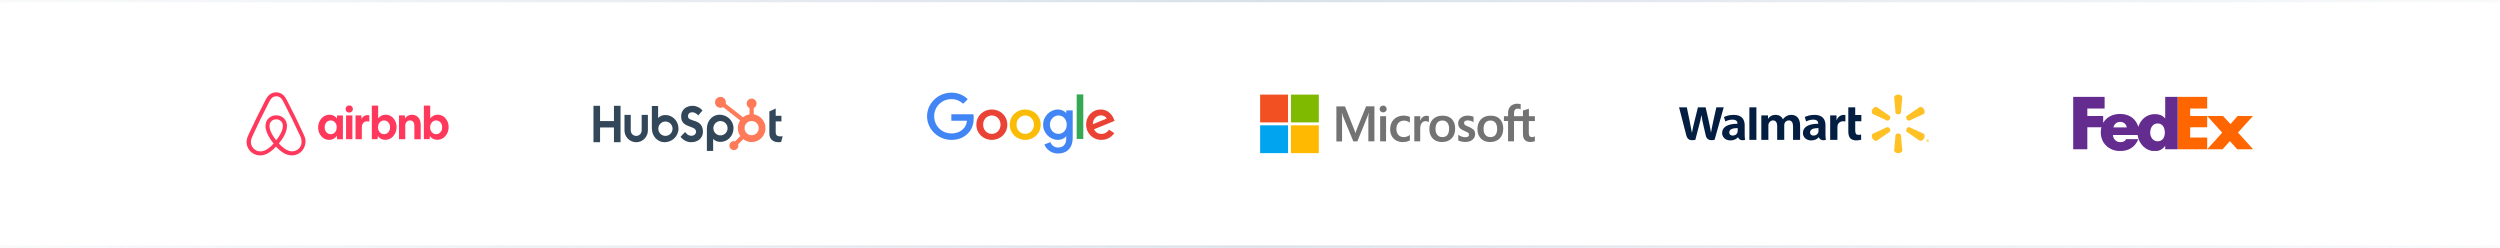 <svg width="1110" height="110" viewBox="0 0 1110 110" fill="none" xmlns="http://www.w3.org/2000/svg">
<g clip-path="url(#clip0_1_2258)">
<path fill-rule="evenodd" clip-rule="evenodd" d="M1110 1H0V0H1110V1Z" fill="url(#paint0_linear_1_2258)"/>
<g clip-path="url(#clip1_1_2258)">
<g clip-path="url(#clip2_1_2258)">
<path d="M135.3 60.844C135.158 60.503 135.026 60.144 134.885 59.838L134.232 58.377L134.205 58.351C132.264 54.151 130.191 49.881 127.994 45.681L127.905 45.506C127.685 45.094 127.464 44.639 127.235 44.219C126.953 43.721 126.679 43.187 126.229 42.679C125.79 42.148 125.238 41.721 124.613 41.427C123.987 41.133 123.304 40.981 122.611 40.981C121.919 40.981 121.236 41.133 120.61 41.427C119.984 41.721 119.432 42.148 118.994 42.679C118.579 43.187 118.27 43.721 117.988 44.219C117.767 44.674 117.547 45.121 117.317 45.532L117.229 45.707C115.067 49.907 112.958 54.177 111.017 58.377L110.964 58.429C110.77 58.884 110.541 59.357 110.32 59.864C110.179 60.171 110.038 60.503 109.897 60.871C109.515 61.833 109.394 62.877 109.543 63.9C109.693 64.923 110.109 65.89 110.75 66.705C111.392 67.521 112.236 68.156 113.2 68.549C114.165 68.942 115.216 69.079 116.25 68.947C117.241 68.817 118.195 68.49 119.055 67.984C120.203 67.346 121.305 66.418 122.541 65.079C123.776 66.418 124.905 67.346 126.026 67.993C127.104 68.62 128.324 68.966 129.573 68.999C131.02 69.005 132.419 68.492 133.514 67.555C134.609 66.617 135.324 65.318 135.529 63.898C135.765 62.878 135.685 61.81 135.3 60.836V60.844ZM122.629 62.297C121.111 60.372 120.123 58.604 119.788 57.091C119.649 56.53 119.619 55.948 119.7 55.376C119.761 54.929 119.929 54.536 120.158 54.203C120.688 53.442 121.614 52.969 122.629 52.969C123.111 52.955 123.589 53.059 124.02 53.273C124.451 53.487 124.822 53.803 125.1 54.194C125.329 54.544 125.497 54.929 125.55 55.376C125.638 55.883 125.603 56.469 125.461 57.091C125.126 58.578 124.138 60.363 122.629 62.297ZM133.87 63.592C133.77 64.313 133.481 64.995 133.032 65.571C132.583 66.147 131.99 66.596 131.311 66.873C130.641 67.153 129.9 67.232 129.176 67.153C128.47 67.066 127.764 66.838 127.041 66.418C125.839 65.682 124.759 64.767 123.838 63.706C125.691 61.431 126.811 59.357 127.235 57.511C127.438 56.636 127.464 55.848 127.376 55.122C127.266 54.434 127.007 53.777 126.617 53.197C126.172 52.568 125.578 52.057 124.887 51.709C124.196 51.361 123.43 51.187 122.655 51.202C121.023 51.202 119.567 51.954 118.685 53.188C118.288 53.767 118.031 54.428 117.935 55.122C117.82 55.857 117.847 56.671 118.076 57.511C118.5 59.357 119.647 61.457 121.473 63.723C120.567 64.805 119.485 65.728 118.27 66.453C117.538 66.873 116.841 67.092 116.135 67.179C115.037 67.319 113.928 67.023 113.049 66.356C112.17 65.689 111.592 64.705 111.441 63.618C111.353 62.918 111.414 62.218 111.697 61.431C111.785 61.151 111.917 60.871 112.058 60.538C112.253 60.083 112.482 59.611 112.703 59.138L112.738 59.077C114.644 54.903 116.726 50.642 118.888 46.468L118.976 46.293C119.197 45.873 119.417 45.427 119.647 45.007C119.876 44.561 120.123 44.132 120.441 43.782C120.716 43.456 121.059 43.195 121.447 43.015C121.835 42.835 122.258 42.742 122.686 42.742C123.114 42.742 123.537 42.835 123.925 43.015C124.313 43.195 124.657 43.456 124.932 43.782C125.241 44.132 125.497 44.561 125.726 45.007C125.947 45.427 126.167 45.882 126.397 46.293L126.485 46.468C128.638 50.642 130.72 54.903 132.661 59.077L132.688 59.103C132.917 59.558 133.111 60.066 133.332 60.503C133.473 60.844 133.614 61.116 133.703 61.404C133.87 62.192 133.958 62.892 133.87 63.592ZM146.153 62.104C145.488 62.114 144.829 61.975 144.226 61.698C143.622 61.421 143.09 61.012 142.667 60.503C141.718 59.418 141.214 58.019 141.255 56.583C141.241 55.116 141.761 53.693 142.72 52.576C143.164 52.06 143.716 51.647 144.338 51.366C144.96 51.084 145.637 50.942 146.32 50.948C146.963 50.931 147.6 51.076 148.172 51.37C148.743 51.663 149.229 52.096 149.585 52.628L149.673 51.254H152.25V61.824H149.664L149.576 60.284C149.209 60.852 148.702 61.317 148.103 61.636C147.504 61.954 146.832 62.115 146.153 62.104ZM146.823 59.584C147.335 59.584 147.785 59.444 148.208 59.191C148.597 58.911 148.914 58.543 149.161 58.097C149.382 57.651 149.497 57.117 149.497 56.522C149.531 56.005 149.43 55.488 149.202 55.022C148.975 54.556 148.629 54.156 148.2 53.862C147.787 53.607 147.31 53.471 146.823 53.471C146.336 53.471 145.86 53.607 145.447 53.862C145.058 54.142 144.741 54.509 144.494 54.956C144.26 55.448 144.146 55.987 144.158 56.531C144.124 57.047 144.225 57.564 144.453 58.03C144.68 58.497 145.026 58.896 145.455 59.191C145.87 59.444 146.32 59.584 146.823 59.584ZM156.661 48.402C156.661 48.708 156.608 48.988 156.467 49.216C156.326 49.434 156.132 49.636 155.876 49.776C155.62 49.916 155.347 49.968 155.064 49.968C154.782 49.968 154.5 49.916 154.244 49.776C154.002 49.642 153.798 49.449 153.653 49.216C153.516 48.966 153.449 48.685 153.458 48.402C153.458 48.087 153.52 47.807 153.653 47.588C153.794 47.326 153.997 47.168 154.244 47.028C154.5 46.888 154.773 46.827 155.064 46.827C155.345 46.82 155.623 46.886 155.87 47.018C156.118 47.15 156.326 47.343 156.476 47.579C156.604 47.834 156.668 48.117 156.661 48.402ZM153.661 61.789V51.237H156.467V61.807H153.653L153.661 61.789ZM163.967 54.002V54.037C163.835 53.976 163.658 53.949 163.526 53.923C163.35 53.888 163.208 53.888 163.041 53.888C162.255 53.888 161.664 54.116 161.276 54.588C160.853 55.069 160.658 55.743 160.658 56.609V61.798H157.844V51.228H160.429L160.517 52.829C160.8 52.269 161.135 51.849 161.611 51.534C162.085 51.228 162.643 51.075 163.208 51.097C163.411 51.097 163.605 51.114 163.773 51.149C163.861 51.176 163.914 51.176 163.967 51.202V54.002ZM165.097 61.789V46.897H167.903V52.584C168.3 52.077 168.75 51.683 169.314 51.377C170.208 50.942 171.224 50.819 172.197 51.027C173.171 51.235 174.045 51.762 174.679 52.523C175.63 53.61 176.134 55.013 176.091 56.452C176.105 57.919 175.585 59.342 174.626 60.459C174.182 60.975 173.63 61.388 173.008 61.669C172.386 61.95 171.71 62.093 171.026 62.087C170.383 62.104 169.746 61.959 169.175 61.665C168.604 61.371 168.117 60.938 167.761 60.407L167.673 61.781L165.097 61.807V61.789ZM170.523 59.584C171.026 59.584 171.476 59.444 171.9 59.191C172.288 58.911 172.605 58.543 172.853 58.097C173.082 57.651 173.188 57.117 173.188 56.522C173.188 55.936 173.082 55.402 172.853 54.956C172.621 54.525 172.295 54.152 171.9 53.862C171.487 53.607 171.01 53.471 170.523 53.471C170.036 53.471 169.56 53.607 169.147 53.862C168.75 54.142 168.441 54.509 168.185 54.956C167.952 55.448 167.837 55.987 167.85 56.531C167.815 57.047 167.917 57.564 168.144 58.03C168.371 58.497 168.717 58.896 169.147 59.191C169.561 59.444 170.011 59.584 170.523 59.584ZM177.15 61.798V51.228H179.735L179.823 52.602C180.148 52.075 180.609 51.644 181.158 51.354C181.707 51.063 182.325 50.923 182.947 50.948C183.658 50.936 184.357 51.132 184.956 51.512C185.556 51.891 186.029 52.438 186.317 53.083C186.626 53.748 186.794 54.571 186.794 55.489V61.824H183.979V55.857C183.979 55.122 183.811 54.544 183.476 54.116C183.141 53.696 182.682 53.468 182.1 53.468C181.676 53.468 181.305 53.556 180.979 53.748C180.67 53.949 180.414 54.203 180.22 54.562C180.024 54.925 179.927 55.332 179.938 55.743V61.798H177.15ZM188.197 61.798V46.888H191.011V52.576C191.393 52.065 191.889 51.65 192.46 51.363C193.031 51.076 193.662 50.925 194.303 50.922C194.967 50.912 195.626 51.051 196.229 51.328C196.833 51.605 197.365 52.014 197.788 52.523C198.732 53.61 199.233 55.009 199.191 56.443C199.206 57.91 198.686 59.334 197.726 60.451C197.282 60.966 196.73 61.379 196.108 61.66C195.486 61.942 194.81 62.084 194.126 62.078C193.483 62.096 192.846 61.95 192.275 61.657C191.704 61.363 191.217 60.93 190.861 60.398L190.782 61.772L188.197 61.798ZM193.65 59.584C194.161 59.584 194.611 59.444 195.026 59.191C195.423 58.911 195.732 58.543 195.988 58.097C196.208 57.651 196.323 57.117 196.323 56.522C196.357 56.005 196.256 55.488 196.029 55.022C195.801 54.556 195.456 54.156 195.026 53.862C194.613 53.607 194.136 53.471 193.65 53.471C193.163 53.471 192.686 53.607 192.273 53.862C191.885 54.142 191.567 54.509 191.32 54.956C191.074 55.443 190.958 55.986 190.985 56.531C190.95 57.047 191.052 57.564 191.279 58.03C191.507 58.497 191.852 58.896 192.282 59.191C192.697 59.444 193.12 59.584 193.65 59.584Z" fill="#FF385C"/>
</g>
<g clip-path="url(#clip3_1_2258)">
<path d="M272.597 46.973V53.742H266.428V46.973H263.5V63.133H266.428V56.583H272.597V63.133H275.525V46.973H272.597Z" fill="#33475B"/>
<path d="M284.897 57.909C284.897 58.557 284.642 59.178 284.188 59.636C283.733 60.094 283.117 60.351 282.475 60.351C281.832 60.351 281.216 60.094 280.762 59.636C280.307 59.178 280.052 58.557 280.052 57.909V50.987H277.274V57.909C277.274 59.298 277.822 60.63 278.796 61.612C279.77 62.594 281.092 63.146 282.47 63.146C283.848 63.146 285.169 62.594 286.143 61.612C287.118 60.63 287.665 59.298 287.665 57.909V50.987H284.897V57.909Z" fill="#33475B"/>
<path d="M305.479 51.7C305.479 50.282 306.41 49.832 307.43 49.832C308.252 49.832 309.338 50.462 310.048 51.228L311.868 49.067C310.96 47.829 309.117 46.973 307.609 46.973C304.596 46.973 302.417 48.752 302.417 51.7C302.417 57.172 309.051 55.436 309.051 58.498C309.051 59.442 308.142 60.276 307.1 60.276C305.457 60.276 304.925 59.467 304.17 58.611L302.151 60.726C303.443 62.324 305.035 63.136 306.944 63.136C309.806 63.136 312.109 61.335 312.109 58.521C312.109 52.447 305.474 54.334 305.474 51.7" fill="#33475B"/>
<path d="M346.523 60.551C344.881 60.551 344.415 59.835 344.415 58.739V53.887H346.966V51.429H344.415V48.185L341.599 49.459V59.342C341.599 61.87 343.329 63.144 345.702 63.144C346.074 63.151 346.446 63.121 346.813 63.055L347.5 60.505C347.19 60.527 346.834 60.548 346.523 60.548" fill="#33475B"/>
<path d="M295.471 51.069C294.095 51.069 293.135 51.471 292.206 52.389V47.07H289.424V56.929C289.424 60.619 292.072 63.147 295.046 63.147C298.346 63.147 301.249 60.575 301.249 57.109C301.249 53.688 298.577 51.07 295.471 51.07V51.069ZM295.453 60.326C294.829 60.326 294.219 60.139 293.7 59.789C293.181 59.44 292.776 58.943 292.537 58.362C292.298 57.78 292.236 57.141 292.357 56.523C292.479 55.906 292.78 55.339 293.221 54.894C293.663 54.449 294.225 54.146 294.838 54.023C295.45 53.901 296.085 53.964 296.661 54.205C297.238 54.445 297.731 54.853 298.078 55.376C298.425 55.9 298.61 56.515 298.61 57.144C298.61 57.988 298.277 58.797 297.685 59.394C297.093 59.99 296.291 60.326 295.453 60.326Z" fill="#33475B"/>
<path d="M325.679 56.962C325.679 53.491 322.782 50.924 319.476 50.924C316.502 50.924 313.855 53.452 313.855 57.143V67.007H316.637V61.681C317.564 62.598 318.525 63.001 319.9 63.001C323.006 63.001 325.678 60.385 325.678 56.962H325.679ZM323.045 56.927C323.045 57.556 322.86 58.172 322.513 58.695C322.166 59.218 321.673 59.626 321.096 59.867C320.519 60.107 319.885 60.17 319.272 60.048C318.66 59.925 318.098 59.622 317.656 59.177C317.215 58.732 316.914 58.165 316.792 57.548C316.671 56.931 316.733 56.291 316.972 55.709C317.211 55.128 317.615 54.631 318.135 54.282C318.654 53.932 319.264 53.745 319.888 53.745C320.725 53.745 321.528 54.081 322.12 54.677C322.712 55.274 323.045 56.083 323.045 56.927Z" fill="#33475B"/>
<path d="M334.667 50.788V47.971C335.036 47.797 335.349 47.52 335.569 47.174C335.789 46.828 335.906 46.426 335.908 46.015V45.95C335.908 45.375 335.681 44.823 335.278 44.416C334.874 44.01 334.327 43.781 333.756 43.781H333.691C333.121 43.781 332.573 44.01 332.17 44.416C331.766 44.823 331.539 45.375 331.539 45.95V46.015C331.541 46.426 331.659 46.828 331.878 47.174C332.098 47.52 332.411 47.797 332.78 47.971V50.788C331.719 50.952 330.719 51.395 329.882 52.074L322.217 46.056C322.271 45.857 322.3 45.653 322.303 45.447C322.304 44.964 322.163 44.491 321.897 44.088C321.631 43.686 321.253 43.372 320.81 43.186C320.367 43 319.88 42.951 319.409 43.045C318.938 43.138 318.506 43.37 318.166 43.712C317.827 44.053 317.595 44.488 317.501 44.962C317.407 45.437 317.454 45.928 317.637 46.375C317.82 46.822 318.13 47.204 318.529 47.473C318.927 47.742 319.396 47.886 319.876 47.887C320.295 47.885 320.707 47.772 321.069 47.56L328.618 53.479C327.94 54.512 327.586 55.726 327.602 56.965C327.619 58.203 328.005 59.407 328.711 60.421L326.415 62.735C326.23 62.675 326.036 62.644 325.841 62.641C325.448 62.641 325.063 62.759 324.736 62.98C324.408 63.201 324.153 63.514 324.003 63.881C323.852 64.248 323.813 64.651 323.89 65.04C323.967 65.43 324.156 65.787 324.435 66.068C324.713 66.349 325.068 66.54 325.454 66.617C325.84 66.695 326.241 66.655 326.604 66.503C326.968 66.352 327.279 66.094 327.498 65.765C327.717 65.435 327.834 65.047 327.834 64.65C327.832 64.453 327.801 64.258 327.741 64.071L330.013 61.782C330.753 62.356 331.614 62.752 332.53 62.94C333.446 63.127 334.392 63.1 335.297 62.862C336.201 62.624 337.039 62.18 337.746 61.565C338.454 60.95 339.013 60.179 339.38 59.313C339.746 58.447 339.912 57.507 339.863 56.566C339.813 55.626 339.552 54.709 339.097 53.886C338.642 53.063 338.006 52.356 337.238 51.819C336.471 51.282 335.591 50.929 334.667 50.788ZM333.726 60.052C333.105 60.052 332.497 59.866 331.981 59.517C331.465 59.169 331.062 58.674 330.825 58.096C330.588 57.517 330.526 56.88 330.647 56.266C330.769 55.652 331.068 55.088 331.507 54.645C331.947 54.202 332.506 53.901 333.116 53.779C333.725 53.657 334.357 53.719 334.931 53.959C335.505 54.198 335.996 54.604 336.341 55.125C336.686 55.645 336.871 56.257 336.871 56.884C336.871 57.724 336.54 58.529 335.951 59.123C335.361 59.717 334.562 60.051 333.729 60.051" fill="#FF7A59"/>
</g>
<g clip-path="url(#clip4_1_2258)">
<path d="M447.246 55.359C447.246 59.246 444.161 62.109 440.375 62.109C436.589 62.109 433.504 59.246 433.504 55.359C433.504 51.445 436.589 48.609 440.375 48.609C444.161 48.609 447.246 51.445 447.246 55.359ZM444.238 55.359C444.238 52.93 442.45 51.269 440.375 51.269C438.3 51.269 436.512 52.93 436.512 55.359C436.512 57.763 438.3 59.45 440.375 59.45C442.45 59.45 444.238 57.76 444.238 55.359Z" fill="#EA4335"/>
<path d="M462.07 55.359C462.07 59.246 458.985 62.109 455.198 62.109C451.412 62.109 448.327 59.246 448.327 55.359C448.327 51.448 451.412 48.609 455.198 48.609C458.985 48.609 462.07 51.445 462.07 55.359ZM459.062 55.359C459.062 52.93 457.274 51.269 455.198 51.269C453.123 51.269 451.335 52.93 451.335 55.359C451.335 57.763 453.123 59.45 455.198 59.45C457.274 59.45 459.062 57.76 459.062 55.359Z" fill="#FBBC05"/>
<path d="M476.276 49.017V61.136C476.276 66.121 473.292 68.157 469.766 68.157C466.446 68.157 464.448 65.969 463.694 64.179L466.313 63.105C466.779 64.203 467.922 65.5 469.763 65.5C472.02 65.5 473.419 64.127 473.419 61.543V60.573H473.314C472.641 61.391 471.344 62.106 469.707 62.106C466.282 62.106 463.144 59.166 463.144 55.383C463.144 51.573 466.282 48.609 469.707 48.609C471.341 48.609 472.638 49.324 473.314 50.118H473.419V49.02H476.276V49.017ZM473.632 55.383C473.632 53.007 472.023 51.269 469.976 51.269C467.9 51.269 466.162 53.007 466.162 55.383C466.162 57.736 467.9 59.45 469.976 59.45C472.023 59.45 473.632 57.736 473.632 55.383Z" fill="#4285F4"/>
<path d="M480.985 41.913V61.696H478.052V41.913H480.985Z" fill="#34A853"/>
<path d="M492.418 57.581L494.753 59.115C493.999 60.214 492.183 62.107 489.046 62.107C485.155 62.107 482.248 59.142 482.248 55.356C482.248 51.342 485.179 48.606 488.709 48.606C492.264 48.606 494.002 51.394 494.571 52.9L494.882 53.667L485.726 57.404C486.427 58.759 487.517 59.45 489.046 59.45C490.577 59.45 491.64 58.707 492.418 57.581ZM485.232 55.152L491.353 52.648C491.016 51.804 490.003 51.217 488.811 51.217C487.282 51.217 485.155 52.547 485.232 55.152Z" fill="#EA4335"/>
<path d="M422.398 53.603V50.739H432.191C432.287 51.238 432.336 51.829 432.336 52.468C432.336 54.617 431.74 57.273 429.82 59.166C427.951 61.084 425.564 62.106 422.402 62.106C416.54 62.106 411.611 57.401 411.611 51.625C411.611 45.848 416.54 41.143 422.402 41.143C425.644 41.143 427.954 42.397 429.69 44.031L427.639 46.052C426.395 44.902 424.708 44.007 422.398 44.007C418.118 44.007 414.771 47.407 414.771 51.625C414.771 55.843 418.118 59.243 422.398 59.243C425.175 59.243 426.756 58.144 427.769 57.146C428.59 56.336 429.131 55.18 429.344 53.6L422.398 53.603Z" fill="#4285F4"/>
</g>
<g clip-path="url(#clip5_1_2258)">
<path d="M602.564 56.975L601.836 59.031H601.776C601.655 58.567 601.432 57.862 601.069 57.016L597.171 47.24H593.353V62.82H595.878V53.206C595.878 52.602 595.878 51.916 595.858 51.07C595.837 50.647 595.797 50.324 595.777 50.082H595.837C595.959 50.687 596.1 51.13 596.201 51.412L600.887 62.78H602.665L607.31 51.312C607.411 51.05 607.512 50.526 607.613 50.082H607.674C607.613 51.231 607.573 52.259 607.553 52.884V62.76H610.239V47.2H606.563L602.564 56.975ZM612.784 51.594H615.41V62.76H612.784V51.594ZM614.117 46.877C613.673 46.877 613.309 47.039 613.006 47.321C612.703 47.603 612.542 47.966 612.542 48.409C612.542 48.833 612.703 49.195 613.006 49.477C613.309 49.76 613.673 49.901 614.117 49.901C614.562 49.901 614.945 49.739 615.228 49.477C615.531 49.195 615.693 48.833 615.693 48.409C615.693 47.986 615.531 47.623 615.228 47.321C614.966 47.039 614.582 46.877 614.117 46.877ZM624.722 51.493C624.237 51.392 623.732 51.332 623.247 51.332C622.055 51.332 620.965 51.594 620.056 52.118C619.147 52.642 618.42 53.367 617.955 54.274C617.47 55.202 617.228 56.27 617.228 57.499C617.228 58.567 617.47 59.515 617.935 60.381C618.399 61.228 619.046 61.913 619.914 62.377C620.742 62.84 621.712 63.082 622.803 63.082C624.055 63.082 625.125 62.82 625.974 62.336L625.994 62.316V59.898L625.893 59.978C625.509 60.261 625.065 60.502 624.621 60.643C624.156 60.805 623.732 60.885 623.368 60.885C622.318 60.885 621.49 60.583 620.904 59.918C620.298 59.273 619.995 58.386 619.995 57.278C619.995 56.129 620.298 55.222 620.924 54.557C621.55 53.892 622.378 53.549 623.388 53.549C624.237 53.549 625.105 53.831 625.893 54.395L625.994 54.476V51.916L625.974 51.896C625.63 51.755 625.247 51.594 624.722 51.493ZM633.387 51.412C632.74 51.412 632.134 51.614 631.609 52.037C631.165 52.4 630.862 52.924 630.599 53.549H630.579V51.594H627.953V62.76H630.579V57.056C630.579 56.088 630.781 55.282 631.225 54.698C631.67 54.093 632.235 53.791 632.922 53.791C633.165 53.791 633.407 53.851 633.71 53.892C633.993 53.972 634.195 54.053 634.336 54.154L634.437 54.234V51.614L634.376 51.594C634.195 51.473 633.831 51.412 633.387 51.412ZM640.537 51.352C638.699 51.352 637.224 51.896 636.194 52.964C635.144 54.032 634.639 55.504 634.639 57.358C634.639 59.092 635.164 60.502 636.174 61.53C637.184 62.538 638.558 63.062 640.274 63.062C642.072 63.062 643.506 62.518 644.536 61.429C645.587 60.341 646.092 58.89 646.092 57.096C646.092 55.322 645.607 53.912 644.617 52.884C643.668 51.856 642.274 51.352 640.537 51.352ZM642.638 59.938C642.153 60.563 641.385 60.865 640.436 60.865C639.487 60.865 638.719 60.563 638.174 59.898C637.628 59.273 637.366 58.366 637.366 57.217C637.366 56.028 637.649 55.121 638.174 54.476C638.719 53.831 639.467 53.508 640.416 53.508C641.345 53.508 642.072 53.811 642.597 54.436C643.122 55.06 643.405 55.967 643.405 57.157C643.365 58.366 643.143 59.313 642.638 59.938ZM651.949 56.229C651.121 55.887 650.596 55.625 650.354 55.403C650.152 55.202 650.051 54.919 650.051 54.557C650.051 54.254 650.172 53.952 650.475 53.75C650.778 53.549 651.121 53.448 651.626 53.448C652.071 53.448 652.535 53.529 652.979 53.65C653.424 53.77 653.828 53.952 654.151 54.194L654.252 54.274V51.816L654.191 51.795C653.888 51.674 653.484 51.553 653 51.453C652.515 51.372 652.071 51.332 651.707 51.332C650.455 51.332 649.424 51.634 648.617 52.299C647.809 52.924 647.425 53.77 647.425 54.758C647.425 55.282 647.506 55.746 647.687 56.129C647.869 56.512 648.132 56.874 648.495 57.177C648.859 57.459 649.384 57.781 650.111 58.084C650.717 58.346 651.182 58.547 651.465 58.709C651.747 58.87 651.929 59.051 652.071 59.192C652.171 59.353 652.232 59.555 652.232 59.817C652.232 60.563 651.667 60.926 650.515 60.926C650.071 60.926 649.606 60.845 649.061 60.664C648.516 60.482 648.011 60.22 647.586 59.918L647.485 59.837V62.397L647.546 62.417C647.93 62.598 648.394 62.719 648.96 62.861C649.525 62.961 650.03 63.042 650.475 63.042C651.828 63.042 652.939 62.739 653.727 62.074C654.535 61.429 654.959 60.603 654.959 59.535C654.959 58.789 654.757 58.124 654.313 57.62C653.727 57.136 653 56.633 651.949 56.229ZM661.887 51.352C660.049 51.352 658.574 51.896 657.544 52.964C656.514 54.032 655.989 55.504 655.989 57.358C655.989 59.092 656.514 60.502 657.524 61.53C658.534 62.538 659.908 63.062 661.624 63.062C663.422 63.062 664.856 62.518 665.886 61.429C666.937 60.341 667.442 58.89 667.442 57.096C667.442 55.322 666.957 53.912 665.967 52.884C665.018 51.856 663.624 51.352 661.887 51.352ZM663.968 59.938C663.483 60.563 662.715 60.865 661.766 60.865C660.796 60.865 660.049 60.563 659.504 59.898C658.958 59.273 658.696 58.366 658.696 57.217C658.696 56.028 658.978 55.121 659.504 54.476C660.049 53.831 660.796 53.508 661.746 53.508C662.655 53.508 663.402 53.811 663.927 54.436C664.452 55.06 664.735 55.967 664.735 57.157C664.735 58.366 664.472 59.313 663.968 59.938ZM681.48 53.75V51.594H678.834V48.288L678.753 48.309L676.248 49.054L676.188 49.074V51.594H672.229V50.183C672.229 49.538 672.39 49.034 672.673 48.712C672.956 48.389 673.38 48.228 673.905 48.228C674.269 48.228 674.653 48.309 675.077 48.49L675.178 48.55V46.273L675.117 46.253C674.754 46.132 674.269 46.051 673.643 46.051C672.855 46.051 672.168 46.233 671.542 46.535C670.916 46.877 670.451 47.341 670.108 47.966C669.765 48.571 669.583 49.256 669.583 50.042V51.594H667.745V53.73H669.583V62.76H672.229V53.75H676.188V59.495C676.188 61.853 677.299 63.042 679.521 63.042C679.884 63.042 680.268 62.981 680.631 62.921C681.015 62.84 681.298 62.739 681.46 62.659L681.48 62.639V60.482L681.379 60.563C681.217 60.664 681.076 60.744 680.833 60.805C680.631 60.865 680.45 60.885 680.308 60.885C679.783 60.885 679.42 60.764 679.157 60.462C678.915 60.18 678.793 59.716 678.793 59.031V53.75H681.48Z" fill="#737373"/>
<path d="M559.5 42H571.882V54.355H559.5V42Z" fill="#F25022"/>
<path d="M573.174 42H585.556V54.355H573.174V42Z" fill="#7FBA00"/>
<path d="M559.5 55.645H571.882V68H559.5V55.645Z" fill="#00A4EF"/>
<path d="M573.174 55.645H585.556V68H573.174V55.645Z" fill="#FFB900"/>
</g>
<g clip-path="url(#clip6_1_2258)">
<path d="M785.002 51.248V52.721H785.047C785.577 51.932 786.457 51.003 788.408 51.003C789.926 51.003 791.091 51.776 791.59 52.943H791.635C792.061 52.353 792.55 51.906 793.097 51.59C793.745 51.215 794.466 51 795.374 51C797.429 51 799.248 52.337 799.248 55.707V62.1H796.115V56.154C796.115 54.446 795.499 53.458 794.216 53.458C793.277 53.458 792.595 54.051 792.335 54.782C792.245 55.033 792.203 55.375 792.203 55.662V62.103H789.07V55.913C789.07 54.462 788.478 53.455 787.213 53.455C786.201 53.455 785.567 54.205 785.307 54.847C785.196 55.121 785.161 55.437 785.161 55.733V62.1H782.025V51.248H785.002ZM815.418 51.248V53.295H815.504C816.079 51.73 817.445 51.003 818.644 51.003C818.945 51.003 819.112 51.026 819.354 51.072V53.914C819.067 53.875 818.8 53.836 818.426 53.836C817.067 53.836 816.121 54.58 815.882 55.743C815.83 55.984 815.813 56.245 815.813 56.545V62.103H812.597V51.248H815.418ZM823.721 47.652V51.069H826.438V53.833H823.721V57.911C823.721 59.231 824.078 59.87 825.138 59.87C825.637 59.87 826.004 59.812 826.323 59.737L826.365 62.028C825.938 62.178 825.031 62.341 824.109 62.341C823.024 62.341 822.12 61.986 821.569 61.435C820.938 60.806 820.647 59.776 820.647 58.309V47.652H823.721ZM779.842 62.1H776.723V47.652H779.842V62.1ZM771.525 58.224C771.525 58.423 771.508 58.632 771.449 58.811C771.206 59.564 770.378 60.2 769.345 60.2C768.482 60.2 767.796 59.74 767.796 58.765C767.796 57.276 769.543 56.861 771.528 56.871V58.224H771.525ZM774.64 55.626C774.64 53.165 773.525 51.003 769.751 51.003C767.814 51.003 766.275 51.515 765.436 51.972L766.05 53.947C766.816 53.491 768.039 53.116 769.196 53.116C771.113 53.113 771.425 54.136 771.425 54.791V54.948C767.249 54.941 764.612 56.301 764.612 59.072C764.612 60.764 765.953 62.348 768.288 62.348C769.726 62.348 770.926 61.81 771.646 60.946H771.716C771.716 60.946 772.194 62.821 774.821 62.103C774.682 61.321 774.637 60.49 774.637 59.489V55.626H774.64ZM748.945 47.652C749.267 49.181 750.182 53.621 750.182 53.621C750.566 55.447 750.92 57.36 751.187 58.873H751.235C751.495 57.266 751.904 55.743 752.341 53.859L753.883 47.652H757.296L758.738 54.019C759.115 55.789 759.417 57.155 759.656 58.801H759.701C759.961 57.139 760.301 55.717 760.671 53.898L762.058 47.652H765.332L761.274 62.1C758.689 62.632 757.698 61.654 757.345 60.102C756.991 58.547 756.298 55.59 756.298 55.59C755.941 53.97 755.664 52.829 755.47 51.166H755.421C755.144 52.813 754.853 53.967 754.423 55.587L752.722 62.103C750.081 62.599 749.166 61.865 748.66 59.874C748.224 58.169 745.5 47.656 745.5 47.656H748.945V47.652ZM807.399 58.224C807.399 58.423 807.381 58.632 807.322 58.811C807.08 59.564 806.252 60.2 805.219 60.2C804.356 60.2 803.67 59.74 803.67 58.765C803.67 57.276 805.416 56.861 807.402 56.871V58.224H807.399ZM810.514 55.626C810.514 53.165 809.398 51.003 805.624 51.003C803.687 51.003 802.149 51.515 801.31 51.972L801.923 53.947C802.689 53.491 803.913 53.116 805.07 53.116C806.983 53.113 807.298 54.136 807.298 54.791V54.948C803.126 54.941 800.489 56.301 800.489 59.072C800.489 60.764 801.833 62.348 804.165 62.348C805.6 62.348 806.803 61.81 807.52 60.946H807.593C807.593 60.946 808.071 62.821 810.698 62.103C810.559 61.321 810.514 60.49 810.514 59.489V55.626Z" fill="#041E42"/>
<path d="M839.08 57.124C839.388 57.652 839.367 58.241 839.039 58.51L833.367 62.428C832.776 62.765 831.892 62.356 831.391 61.502C830.887 60.644 830.977 59.687 831.567 59.35L837.847 56.471C838.241 56.321 838.773 56.596 839.08 57.124ZM846.545 57.124C846.856 56.596 847.384 56.324 847.778 56.467L854.061 59.347C854.652 59.684 854.738 60.641 854.237 61.498C853.733 62.353 852.845 62.758 852.258 62.424L846.586 58.506C846.262 58.241 846.237 57.648 846.545 57.124ZM842.811 59.248C843.429 59.248 843.937 59.561 844.006 59.973L844.617 66.775C844.617 67.448 843.819 68 842.814 68C841.813 68 841.011 67.448 841.011 66.775L841.619 59.973C841.688 59.561 842.196 59.248 842.811 59.248ZM846.586 51.494L852.258 47.572C852.845 47.235 853.733 47.641 854.237 48.498C854.738 49.356 854.652 50.313 854.061 50.65L847.778 53.533C847.384 53.676 846.852 53.404 846.545 52.876C846.237 52.348 846.262 51.759 846.586 51.494ZM837.847 53.533L831.567 50.65C830.98 50.313 830.89 49.356 831.391 48.498C831.892 47.641 832.78 47.235 833.367 47.572L839.039 51.494C839.367 51.756 839.388 52.348 839.08 52.876C838.773 53.404 838.241 53.676 837.847 53.533ZM841.619 50.027L841.011 43.225C841.011 42.551 841.809 42 842.814 42C843.819 42 844.617 42.551 844.617 43.225L844.006 50.027C843.937 50.435 843.429 50.752 842.811 50.752C842.196 50.752 841.688 50.435 841.619 50.027ZM855.771 62.4V62.23H855.927C855.978 62.23 856.013 62.264 856.013 62.315C856.013 62.363 855.978 62.4 855.927 62.4H855.771ZM855.643 62.71C855.643 62.727 855.657 62.744 855.678 62.744H855.744C855.761 62.744 855.778 62.727 855.778 62.71V62.516H855.885L855.972 62.72C855.978 62.734 855.989 62.744 856.003 62.744H856.082C856.106 62.744 856.124 62.72 856.113 62.697C856.082 62.635 856.051 62.571 856.02 62.506C856.072 62.489 856.151 62.438 856.151 62.315C856.151 62.186 856.044 62.111 855.937 62.111H855.678C855.661 62.111 855.643 62.128 855.643 62.145V62.71ZM855.364 62.428C855.364 62.152 855.592 61.927 855.871 61.927C856.151 61.927 856.379 62.148 856.379 62.428C856.379 62.703 856.155 62.928 855.871 62.928C855.588 62.928 855.364 62.703 855.364 62.428ZM855.243 62.428C855.243 62.768 855.522 63.047 855.871 63.047C856.217 63.047 856.5 62.768 856.5 62.428C856.5 62.087 856.217 61.808 855.871 61.808C855.522 61.808 855.243 62.087 855.243 62.428Z" fill="#FFC124"/>
</g>
<g clip-path="url(#clip7_1_2258)">
<path d="M979.991 66.282L986.663 58.892L979.991 51.502H987.03L990.335 55.092L993.517 51.502H1000.31L993.67 58.862L1000.4 66.282H993.333L990.059 62.663L986.815 66.282H979.991Z" fill="#FF6600"/>
<path d="M979.991 48.189H972.435V51.502H979.991V56.495H972.435V61.078H979.991V66.282H966.881V43H979.991V48.189Z" fill="#FF6600"/>
<path d="M961.351 43V52.528H961.29C960.066 51.141 958.536 50.659 956.761 50.659C953.125 50.659 950.386 53.095 949.425 56.316C948.329 52.767 945.501 50.592 941.308 50.592C937.903 50.592 935.215 52.099 933.812 54.554V51.502H926.774V48.19H934.454V43H920.5V66.282H926.774V56.495H933.027C932.841 57.214 932.741 57.984 932.741 58.796C932.741 63.653 936.505 67.06 941.308 67.06C945.348 67.06 948.01 65.191 949.418 61.783H944.041C943.314 62.807 942.762 63.111 941.308 63.111C939.622 63.111 938.169 61.661 938.169 59.942H949.116C949.591 63.8 952.639 67.126 956.823 67.126C958.627 67.126 960.279 66.251 961.29 64.774H961.351V66.281H966.881V43H961.351ZM938.343 56.565C938.692 55.086 939.856 54.12 941.308 54.12C942.907 54.12 944.012 55.056 944.302 56.565C944.425 56.565 938.343 56.565 938.343 56.565ZM957.995 62.737C955.956 62.737 954.689 60.865 954.689 58.91C954.689 56.82 955.791 54.81 957.995 54.81C960.279 54.81 961.19 56.82 961.19 58.91C961.189 60.891 960.225 62.737 957.995 62.737Z" fill="#652C8F"/>
</g>
</g>
<path fill-rule="evenodd" clip-rule="evenodd" d="M1110 110H0V109H1110V110Z" fill="url(#paint1_linear_1_2258)"/>
</g>
<defs>
<linearGradient id="paint0_linear_1_2258" x1="0" y1="0" x2="1110" y2="1.009" gradientUnits="userSpaceOnUse">
<stop stop-color="#C0CCDA" stop-opacity="0.1"/>
<stop offset="0.504" stop-color="#C0CCDA" stop-opacity="0.6"/>
<stop offset="1" stop-color="#C0CCDA" stop-opacity="0.1"/>
</linearGradient>
<linearGradient id="paint1_linear_1_2258" x1="0" y1="109" x2="1110" y2="110.009" gradientUnits="userSpaceOnUse">
<stop stop-color="#C0CCDA" stop-opacity="0.1"/>
<stop offset="0.504" stop-color="#C0CCDA" stop-opacity="0.6"/>
<stop offset="1" stop-color="#C0CCDA" stop-opacity="0.1"/>
</linearGradient>
<clipPath id="clip0_1_2258">
<rect width="1110" height="110" fill="white"/>
</clipPath>
<clipPath id="clip1_1_2258">
<rect width="891" height="60" fill="white" transform="translate(109.5 25)"/>
</clipPath>
<clipPath id="clip2_1_2258">
<rect width="90" height="28" fill="white" transform="translate(109.5 41)"/>
</clipPath>
<clipPath id="clip3_1_2258">
<rect width="84" height="24" fill="white" transform="translate(263.5 43)"/>
</clipPath>
<clipPath id="clip4_1_2258">
<rect width="84" height="28" fill="white" transform="translate(411.5 41)"/>
</clipPath>
<clipPath id="clip5_1_2258">
<rect width="122" height="26" fill="white" transform="translate(559.5 42)"/>
</clipPath>
<clipPath id="clip6_1_2258">
<rect width="111" height="26" fill="white" transform="translate(745.5 42)"/>
</clipPath>
<clipPath id="clip7_1_2258">
<rect width="80" height="24" fill="white" transform="translate(920.5 43)"/>
</clipPath>
</defs>
</svg>
